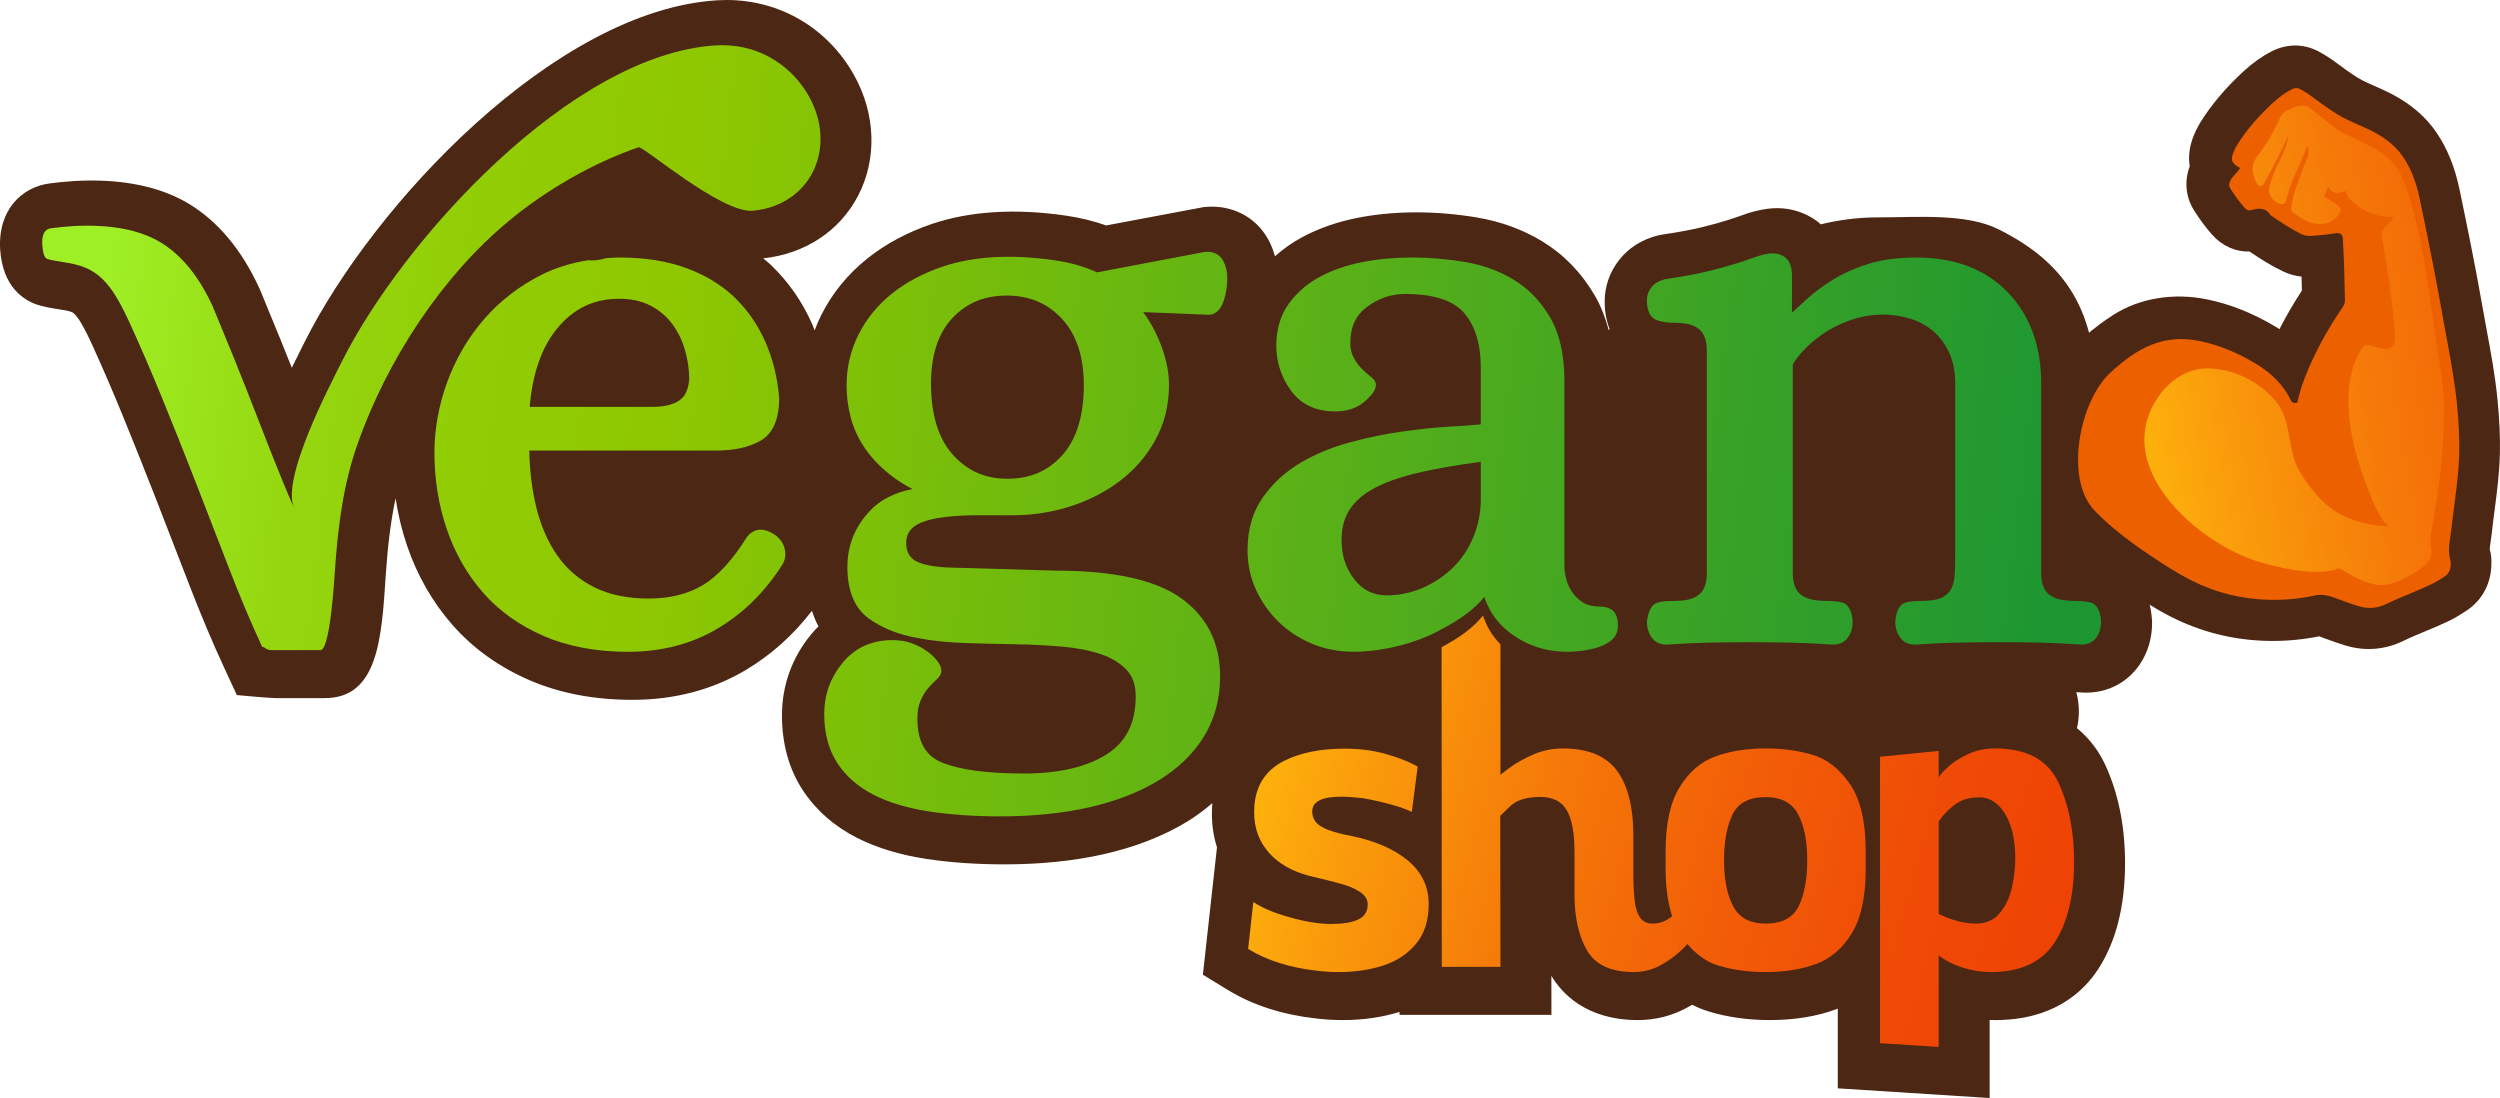 <?xml version="1.0" encoding="utf-8"?>
<!-- Generator: Adobe Illustrator 16.0.0, SVG Export Plug-In . SVG Version: 6.00 Build 0)  -->
<!DOCTYPE svg PUBLIC "-//W3C//DTD SVG 1.1//EN" "http://www.w3.org/Graphics/SVG/1.1/DTD/svg11.dtd">
<svg version="1.1" id="Vrstva_1" xmlns="http://www.w3.org/2000/svg" xmlns:xlink="http://www.w3.org/1999/xlink" x="0px" y="0px"
	 width="279.369px" height="122.7px" viewBox="0 0 279.369 122.7" enable-background="new 0 0 279.369 122.7" xml:space="preserve">
<g>
	<path fill="#4C2714" d="M240.477,69.258c-0.365-5.332-4.132-6.603-5.284-6.867c-0.442-0.102-0.91-0.176-1.396-0.224
		c0,0,0.061-7.281,0.431-15.951c0.454-10.678-2.791-16.541-10.866-20.579c-3.656-1.828-9.049-1.346-13.545-1.346
		c-2.201,0-4.324,0.286-6.354,0.777c-0.171-0.157-0.335-0.294-0.485-0.404c-1.278-0.918-2.797-1.404-4.389-1.404
		c-0.333,0-0.677,0.021-1.052,0.069c-0.94,0.122-1.87,0.354-2.757,0.688c-0.41,0.154-0.978,0.345-1.689,0.573
		c-0.716,0.231-1.696,0.501-2.847,0.787c-1.099,0.276-2.609,0.558-4.493,0.838l-0.503,0.1c-1.743,0.438-3.222,1.366-4.271,2.684
		c-1.085,1.358-1.658,2.981-1.658,4.694c0,1.142,0.204,2.183,0.556,3.121c-0.036,0.021-0.071,0.043-0.106,0.064
		c-0.375-1.384-0.869-2.674-1.534-3.82c-1.476-2.544-3.437-4.579-5.825-6.047c-2.195-1.349-4.686-2.263-7.41-2.716
		c-4.607-0.763-9.134-0.756-13.212,0.03c-2.27,0.437-4.361,1.161-6.227,2.153c-1.137,0.608-2.164,1.334-3.088,2.159
		c-0.158-0.555-0.354-1.101-0.618-1.63c-1.23-2.452-3.641-3.915-6.446-3.915c-0.237,0-0.487,0.006-0.934,0.056l-10.86,2.044
		c-1.366-0.488-2.86-0.854-4.469-1.092c-5.652-0.83-10.74-0.517-14.998,0.921c-2.768,0.937-5.213,2.249-7.27,3.902
		c-2.183,1.76-3.905,3.881-5.116,6.304c-0.276,0.552-0.511,1.118-0.726,1.69c-0.081-0.199-0.147-0.406-0.233-0.604
		c-1.115-2.555-2.676-4.807-4.646-6.697c-0.275-0.263-0.579-0.498-0.871-0.745c4.685-0.505,8.549-3.053,10.609-7.008
		c2.132-4.097,1.965-9.125-0.446-13.45C92.511,3.145,87.183,0,81.196,0c-0.35,0-0.706,0.012-1.066,0.033
		C61.984,1.161,41.717,22.907,34.063,38.174l-0.288,0.571c-0.411,0.813-0.799,1.597-1.165,2.351
		c-0.409-1.031-0.814-2.041-1.216-3.032c-0.879-2.163-1.659-4.059-2.334-5.682l-0.077-0.177c-1.986-4.312-4.641-7.489-7.896-9.442
		c-2.869-1.72-6.521-2.591-10.852-2.591c-0.568,0-1.152,0.014-1.841,0.049c-1.151,0.076-2.121,0.173-2.948,0.292
		c-2.897,0.405-5.7,2.83-5.427,7.387c0.3,4.238,2.689,5.659,4.134,6.144c0.606,0.199,1.404,0.368,2.684,0.562
		c0.733,0.099,1.096,0.23,1.211,0.279c0.034,0.015,0.133,0.059,0.278,0.202c0.172,0.172,0.448,0.502,0.788,1.091
		c0.408,0.706,0.851,1.596,1.336,2.681c1.063,2.331,2.187,4.946,3.342,7.771c1.199,2.931,2.413,5.979,3.645,9.136
		c1.24,3.186,2.48,6.386,3.721,9.604c1.278,3.316,2.594,6.441,3.913,9.285l1.398,3.018c0,0,3.616,0.339,4.327,0.339h5.509
		c5.917,0,6.342-6.596,6.802-13.724c0.183-2.67,0.471-5.644,1.099-8.612c0.276,1.812,0.696,3.581,1.277,5.286
		c1.141,3.349,2.853,6.337,5.089,8.881c2.306,2.625,5.209,4.704,8.631,6.179c3.359,1.448,7.215,2.183,11.46,2.183
		c4.696,0,8.963-1.123,12.685-3.337c2.865-1.706,5.337-3.951,7.379-6.603c0.215,0.624,0.453,1.214,0.733,1.731
		c-0.292,0.292-0.574,0.601-0.843,0.928c-2.115,2.567-3.232,5.682-3.232,9.006c0,3.184,0.774,5.989,2.307,8.343
		c1.469,2.244,3.511,4.046,6.083,5.355c2.2,1.117,4.818,1.91,7.778,2.358c2.634,0.401,5.562,0.604,8.705,0.604
		c3.989,0,7.701-0.379,11.034-1.125c3.527-0.794,6.662-2.01,9.322-3.621c1.043-0.632,1.978-1.345,2.861-2.095
		c-0.029,0.377-0.047,0.767-0.047,1.181c0,1.309,0.192,2.57,0.568,3.756l-1.575,14.234l2.826,1.726
		c2.747,1.678,6.068,2.743,9.834,3.166c0.974,0.117,1.99,0.177,3.014,0.177c2.229,0,4.346-0.311,6.302-0.908v0.328h16.974
		l-0.006-4.367c1.103,1.867,3.811,4.947,9.668,4.947c2.02,0,3.921-0.496,5.654-1.476c0.139-0.079,0.274-0.158,0.409-0.238
		c0.597,0.306,1.216,0.557,1.856,0.752c2.075,0.639,4.378,0.962,6.841,0.962c2.75,0,5.259-0.413,7.461-1.231
		c0.041-0.015,0.076-0.039,0.116-0.055v8.915l16.969,1.083v-8.725c0.209,0.009,0.418,0.013,0.627,0.013
		c6.448,0,9.814-3.096,11.502-5.693c1.993-3.065,3.003-7.045,3.003-11.832c0-4.185-0.766-7.927-2.277-11.126
		c-0.545-1.155-1.503-2.667-3.092-3.968c0.132-0.604,0.207-1.228,0.207-1.87c0-0.744-0.104-1.463-0.28-2.152
		c0.226,0.014,0.438,0.023,0.666,0.039l0.417,0.015c2.477,0,4.671-1.16,6.027-3.192c0.9-1.356,1.355-2.904,1.352-4.607
		L240.477,69.258z"/>
	<g>
		<defs>
			<path id="SVGID_1_" d="M143.506,85.02c-1.806,0.906-2.886,2.337-3.243,4.289c-0.075,0.418-0.115,0.905-0.115,1.464
				c0,1.753,0.542,3.247,1.627,4.486c1.086,1.24,2.61,2.115,4.579,2.626l0.977,0.233c1.255,0.294,2.243,0.554,2.964,0.779
				c0.72,0.225,1.324,0.515,1.813,0.871s0.732,0.791,0.732,1.302c0,0.79-0.356,1.353-1.068,1.685
				c-0.715,0.334-1.729,0.499-3.047,0.499c-1.284,0-2.816-0.246-4.591-0.743c-1.772-0.494-3.133-1.068-4.079-1.72l-0.581,5.253
				c2.108,1.287,4.688,2.1,7.741,2.441c0.774,0.093,1.573,0.14,2.395,0.14c1.781,0,3.423-0.241,4.927-0.721
				c1.504-0.48,2.731-1.286,3.685-2.418c0.953-1.13,1.43-2.618,1.43-4.463c0-1.952-0.774-3.571-2.325-4.858
				c-1.549-1.285-3.649-2.2-6.299-2.742c-1.503-0.278-2.61-0.619-3.323-1.023c-0.714-0.402-1.07-0.977-1.07-1.72
				c0-1.1,1.07-1.65,3.208-1.65c0.698,0,1.519,0.056,2.464,0.163c1.039,0.186,2.058,0.416,3.058,0.686
				c1,0.271,1.802,0.556,2.404,0.849l0.651-5.068c-0.976-0.541-2.162-1.01-3.556-1.405c-1.396-0.395-2.93-0.594-4.603-0.594
				C147.563,83.659,145.313,84.113,143.506,85.02"/>
		</defs>
		<clipPath id="SVGID_2_">
			<use xlink:href="#SVGID_1_"  overflow="visible"/>
		</clipPath>
		
			<linearGradient id="SVGID_3_" gradientUnits="userSpaceOnUse" x1="-72.918" y1="273.951" x2="-71.918" y2="273.951" gradientTransform="matrix(119.755 34.216 34.216 -119.755 -507.411 35393.547)">
			<stop  offset="0" style="stop-color:#FFBD0D"/>
			<stop  offset="0.136" style="stop-color:#FA9B0B"/>
			<stop  offset="0.3" style="stop-color:#F57909"/>
			<stop  offset="0.468" style="stop-color:#F25E07"/>
			<stop  offset="0.638" style="stop-color:#EF4B06"/>
			<stop  offset="0.814" style="stop-color:#EE4005"/>
			<stop  offset="1" style="stop-color:#ED3C05"/>
		</linearGradient>
		<polygon clip-path="url(#SVGID_2_)" fill="url(#SVGID_3_)" points="140.997,78.33 166.245,85.543 158.126,113.955 
			132.879,106.741 		"/>
	</g>
	<g>
		<defs>
			<path id="SVGID_4_" d="M193.679,101.279c-0.681-1.285-1.022-3.006-1.022-5.16c0-2.076,0.313-3.769,0.94-5.079
				c0.628-1.309,1.864-1.964,3.708-1.964c1.736,0,2.945,0.639,3.626,1.918c0.683,1.278,1.023,2.995,1.023,5.148
				c0,2.077-0.313,3.773-0.942,5.091c-0.627,1.317-1.863,1.975-3.707,1.975C195.57,103.208,194.361,102.566,193.679,101.279
				 M163.748,70.667c-0.825,0.618-1.725,1.156-2.654,1.653l0.021,35.723h6.555l-0.021-16.876c0.046-0.03,0.413-0.386,1.103-1.068
				c0.69-0.682,1.802-1.029,3.336-1.047c1.425,0,2.425,0.5,2.998,1.5c0.575,1,0.861,2.538,0.861,4.614v4.812
				c0,2.557,0.469,4.637,1.405,6.24c0.938,1.604,2.669,2.407,5.195,2.407c1.115,0,2.146-0.268,3.092-0.803
				c0.946-0.535,1.736-1.118,2.37-1.754c0.233-0.233,0.408-0.414,0.557-0.57c1.007,1.188,2.145,1.999,3.43,2.395
				c1.589,0.487,3.358,0.732,5.312,0.732c2.14,0,4.021-0.303,5.649-0.908c1.627-0.603,2.956-1.75,3.986-3.438
				c1.029-1.689,1.546-4.076,1.546-7.16v-1.929c0-3.331-0.582-5.847-1.743-7.543c-1.163-1.697-2.538-2.789-4.127-3.277
				c-1.587-0.488-3.359-0.733-5.312-0.733c-2.138,0-4.021,0.304-5.647,0.907c-1.627,0.604-2.957,1.755-3.986,3.452
				c-1.031,1.696-1.547,4.088-1.547,7.171v1.905c0,2.114,0.261,3.86,0.729,5.314c-0.153,0.116-0.306,0.233-0.485,0.346
				c-0.504,0.318-1.064,0.477-1.685,0.477c-0.604,0-1.062-0.205-1.371-0.616c-0.311-0.409-0.519-1.018-0.628-1.823
				c-0.108-0.806-0.162-1.898-0.162-3.278v-4.091c0-3.207-0.612-5.637-1.837-7.287c-1.225-1.651-3.246-2.477-6.066-2.477
				c-1.132,0-2.213,0.223-3.243,0.663c-1.03,0.441-1.906,0.928-2.627,1.453c-0.72,0.527-1.081,0.814-1.081,0.86V71.997
				c-0.893-0.901-1.546-1.974-1.948-3.211C165.162,69.474,164.501,70.103,163.748,70.667"/>
		</defs>
		<clipPath id="SVGID_5_">
			<use xlink:href="#SVGID_4_"  overflow="visible"/>
		</clipPath>
		
			<linearGradient id="SVGID_6_" gradientUnits="userSpaceOnUse" x1="-72.918" y1="273.995" x2="-71.918" y2="273.995" gradientTransform="matrix(119.755 34.216 34.216 -119.755 -504.286 35382.797)">
			<stop  offset="0" style="stop-color:#FFBD0D"/>
			<stop  offset="0.136" style="stop-color:#FA9B0B"/>
			<stop  offset="0.3" style="stop-color:#F57909"/>
			<stop  offset="0.468" style="stop-color:#F25E07"/>
			<stop  offset="0.638" style="stop-color:#EF4B06"/>
			<stop  offset="0.814" style="stop-color:#EE4005"/>
			<stop  offset="1" style="stop-color:#ED3C05"/>
		</linearGradient>
		<polygon clip-path="url(#SVGID_5_)" fill="url(#SVGID_6_)" points="164.67,56.267 219.01,71.793 204.91,121.145 150.57,105.618 		
			"/>
	</g>
	<g>
		<defs>
			<path id="SVGID_7_" d="M218.9,102.965c-0.62-0.163-1.15-0.341-1.593-0.535c-0.441-0.193-0.662-0.298-0.662-0.313V91.795
				c0.371-0.588,0.93-1.185,1.674-1.79c0.744-0.603,1.711-0.905,2.905-0.905c0.729,0,1.396,0.271,1.999,0.813
				c0.604,0.542,1.083,1.324,1.44,2.347c0.356,1.023,0.535,2.226,0.535,3.604c0,1.116-0.124,2.224-0.372,3.324
				s-0.697,2.046-1.348,2.836c-0.651,0.79-1.534,1.185-2.65,1.185C220.163,103.208,219.518,103.127,218.9,102.965 M220.015,84.229
				c-0.883,0.395-1.612,0.845-2.185,1.348c-0.574,0.504-0.969,0.935-1.186,1.29v-2.952l-6.555,0.651v32.007l6.555,0.419v-10.228
				c0.682,0.544,1.549,0.987,2.604,1.337c1.053,0.349,2.13,0.523,3.231,0.523c3.314,0,5.693-1.107,7.136-3.325
				c1.44-2.215,2.161-5.214,2.161-8.995c0-3.425-0.593-6.392-1.777-8.902c-1.186-2.51-3.546-3.767-7.079-3.767
				C221.866,83.636,220.899,83.834,220.015,84.229"/>
		</defs>
		<clipPath id="SVGID_8_">
			<use xlink:href="#SVGID_7_"  overflow="visible"/>
		</clipPath>
		
			<linearGradient id="SVGID_9_" gradientUnits="userSpaceOnUse" x1="-72.918" y1="273.957" x2="-71.918" y2="273.957" gradientTransform="matrix(119.755 34.216 34.216 -119.755 -503.286 35379.359)">
			<stop  offset="0" style="stop-color:#FFBD0D"/>
			<stop  offset="0.136" style="stop-color:#FA9B0B"/>
			<stop  offset="0.3" style="stop-color:#F57909"/>
			<stop  offset="0.468" style="stop-color:#F25E07"/>
			<stop  offset="0.638" style="stop-color:#EF4B06"/>
			<stop  offset="0.814" style="stop-color:#EE4005"/>
			<stop  offset="1" style="stop-color:#ED3C05"/>
		</linearGradient>
		<polygon clip-path="url(#SVGID_8_)" fill="url(#SVGID_9_)" points="211.727,77.908 240.587,86.153 230.14,122.721 201.28,114.475 
					"/>
	</g>
	<g>
		<defs>
			<path id="SVGID_10_" d="M62.271,36.688c1.833-2.222,4.099-3.302,6.924-3.302c1.306,0,2.455,0.244,3.415,0.726
				c0.965,0.482,1.78,1.147,2.424,1.975c0.655,0.85,1.155,1.835,1.481,2.928c0.334,1.117,0.504,2.276,0.507,3.381
				c-0.1,1.144-0.46,1.913-1.105,2.351c-0.702,0.477-1.701,0.718-2.974,0.718H59.191C59.503,41.736,60.538,38.786,62.271,36.688
				 M67.699,28.852c-0.638,0.208-1.318,0.293-1.979,0.227c-1.845,0.3-3.581,0.816-5.159,1.604c-2.514,1.258-4.693,2.939-6.477,4.998
				c-1.779,2.055-3.161,4.416-4.109,7.017c-0.947,2.597-1.428,5.251-1.428,7.885c0,2.986,0.464,5.859,1.378,8.541
				c0.92,2.699,2.29,5.096,4.072,7.124c1.793,2.041,4.074,3.667,6.78,4.834c2.705,1.165,5.865,1.756,9.4,1.756
				c3.746,0,7.117-0.876,10.019-2.603c2.885-1.717,5.31-4.112,7.202-7.101c0.353-0.529,0.449-1.166,0.28-1.843
				c-0.166-0.664-0.576-1.205-1.212-1.606c-0.522-0.335-1.002-0.498-1.464-0.498c-0.404,0-0.988,0.131-1.533,0.82
				c-1.596,2.566-3.254,4.375-4.929,5.378c-1.657,0.995-3.691,1.501-6.043,1.501c-2.373,0-4.422-0.425-6.093-1.262
				c-1.666-0.832-3.045-2.013-4.098-3.511c-1.073-1.522-1.875-3.359-2.386-5.459c-0.468-1.922-0.728-4.042-0.774-6.31h20.939
				c1.967,0,3.606-0.363,4.871-1.077c1.406-0.792,2.12-2.392,2.116-4.815c-0.182-2.213-0.696-4.305-1.531-6.218
				c-0.837-1.924-2.006-3.61-3.47-5.015c-1.468-1.403-3.297-2.508-5.438-3.284c-2.124-0.771-4.627-1.161-7.438-1.161
				C68.685,28.776,68.193,28.82,67.699,28.852"/>
		</defs>
		<clipPath id="SVGID_11_">
			<use xlink:href="#SVGID_10_"  overflow="visible"/>
		</clipPath>
		
			<linearGradient id="SVGID_12_" gradientUnits="userSpaceOnUse" x1="-72.918" y1="273.951" x2="-71.918" y2="273.951" gradientTransform="matrix(218.187 26.282 26.282 -218.187 8720.607 61732.773)">
			<stop  offset="0" style="stop-color:#9FEF26"/>
			<stop  offset="0.018" style="stop-color:#9DEA21"/>
			<stop  offset="0.102" style="stop-color:#95D70F"/>
			<stop  offset="0.189" style="stop-color:#91CC04"/>
			<stop  offset="0.281" style="stop-color:#8FC800"/>
			<stop  offset="1" style="stop-color:#1D9632"/>
		</linearGradient>
		<polygon clip-path="url(#SVGID_11_)" fill="url(#SVGID_12_)" points="49.108,24.11 93.078,29.406 87.285,77.504 43.315,72.208 		
			"/>
	</g>
	<g>
		<defs>
			<path id="SVGID_13_" d="M106.479,50.814c-1.622-1.805-2.443-4.48-2.443-7.95c0-3.168,0.802-5.627,2.386-7.314
				c1.593-1.696,3.575-2.521,6.063-2.521c2.543,0,4.57,0.853,6.193,2.607c1.617,1.747,2.436,4.239,2.436,7.406
				c0,3.408-0.807,6.038-2.399,7.816c-1.593,1.777-3.602,2.641-6.14,2.641C110.092,53.499,108.099,52.621,106.479,50.814
				 M134.573,28.164l-11.987,2.273c-1.325-0.627-2.899-1.079-4.681-1.344c-4.703-0.688-8.991-0.508-12.575,0.702
				c-2.185,0.74-4.094,1.757-5.673,3.026c-1.596,1.284-2.849,2.823-3.725,4.577c-0.88,1.76-1.328,3.673-1.328,5.688
				c0,1.192,0.158,2.398,0.47,3.581c0.319,1.211,0.866,2.387,1.625,3.49c0.757,1.103,1.786,2.152,3.063,3.117
				c0.643,0.487,1.379,0.946,2.204,1.377c-1.996,0.385-3.586,1.197-4.749,2.427c-1.675,1.774-2.524,3.883-2.524,6.27
				c0,2.681,0.809,4.625,2.404,5.777c1.48,1.075,3.343,1.811,5.517,2.185c1.574,0.301,3.324,0.485,5.206,0.547
				c1.848,0.059,3.697,0.104,5.547,0.134c1.831,0.03,3.615,0.119,5.303,0.266c1.651,0.142,3.123,0.429,4.376,0.856
				c1.186,0.403,2.149,0.998,2.865,1.766c0.676,0.726,1.004,1.684,1.004,2.93c0,2.968-1.054,5.084-3.225,6.469
				c-2.249,1.434-5.358,2.16-9.241,2.16c-4.219,0-7.348-0.431-9.299-1.278c-1.771-0.769-2.632-2.355-2.632-4.851
				c0-0.788,0.115-1.456,0.342-1.984c0.237-0.554,0.511-1.015,0.818-1.37c0.33-0.385,0.618-0.691,0.866-0.91
				c0.322-0.286,0.652-0.639,0.652-1.093c0-0.357-0.166-0.731-0.52-1.178c-0.279-0.348-0.658-0.696-1.13-1.034
				c-0.47-0.334-1.024-0.62-1.648-0.851c-0.643-0.237-1.375-0.358-2.176-0.358c-2.306,0-4.182,0.856-5.573,2.547
				c-1.357,1.647-2.044,3.563-2.044,5.695c0,2.16,0.492,4.008,1.459,5.494c0.963,1.473,2.335,2.672,4.079,3.56
				c1.704,0.865,3.792,1.49,6.206,1.856c2.377,0.361,5.043,0.545,7.922,0.545c3.611,0,6.939-0.337,9.892-0.999
				c2.98-0.671,5.592-1.678,7.765-2.992c2.204-1.336,3.924-2.997,5.114-4.936c1.197-1.954,1.805-4.218,1.805-6.725
				c0-3.75-1.488-6.702-4.421-8.774c-2.853-2.015-7.56-3.036-13.972-3.036h-0.003l-12.205-0.355
				c-2.251-0.137-3.231-0.551-3.656-0.877c-0.554-0.419-0.822-1.029-0.822-1.862c0-1.065,0.523-1.784,1.644-2.263
				c1.304-0.551,3.473-0.831,6.449-0.831h3.927c2.089,0,4.191-0.328,6.248-0.971c2.068-0.649,3.945-1.604,5.58-2.839
				c1.656-1.251,3.002-2.801,3.997-4.61c1.01-1.827,1.521-3.9,1.521-6.159c0-1.579-0.38-3.27-1.132-5.025
				c-0.505-1.182-1.092-2.218-1.75-3.096l7.316,0.294c0.527,0,1.25-0.272,1.688-1.578c0.262-0.79,0.394-1.649,0.394-2.556
				c0-0.647-0.146-1.269-0.436-1.851c-0.339-0.674-0.975-1.045-1.793-1.045C134.833,28.14,134.74,28.145,134.573,28.164"/>
		</defs>
		<clipPath id="SVGID_14_">
			<use xlink:href="#SVGID_13_"  overflow="visible"/>
		</clipPath>
		
			<linearGradient id="SVGID_15_" gradientUnits="userSpaceOnUse" x1="-72.918" y1="273.947" x2="-71.918" y2="273.947" gradientTransform="matrix(218.187 26.282 26.282 -218.187 8720.357 61735.273)">
			<stop  offset="0" style="stop-color:#9FEF26"/>
			<stop  offset="0.018" style="stop-color:#9DEA21"/>
			<stop  offset="0.102" style="stop-color:#95D70F"/>
			<stop  offset="0.189" style="stop-color:#91CC04"/>
			<stop  offset="0.281" style="stop-color:#8FC800"/>
			<stop  offset="1" style="stop-color:#1D9632"/>
		</linearGradient>
		<polygon clip-path="url(#SVGID_14_)" fill="url(#SVGID_15_)" points="92.749,22.792 144.64,29.042 136.505,96.574 84.614,90.324 
					"/>
	</g>
	<g>
		<defs>
			<path id="SVGID_16_" d="M151.362,64.765c-0.976-1.244-1.448-2.701-1.448-4.452c0-1.333,0.318-2.485,0.946-3.427
				c0.639-0.96,1.61-1.776,2.888-2.427c1.336-0.681,3.063-1.261,5.134-1.722c1.9-0.421,4.115-0.802,6.592-1.13v4.153
				c0,1.497-0.281,2.933-0.836,4.266c-0.554,1.33-1.321,2.477-2.285,3.412c-0.972,0.944-2.113,1.706-3.394,2.263
				c-1.267,0.551-2.608,0.829-3.988,0.829C153.473,66.53,152.292,65.952,151.362,64.765 M152.286,29.28
				c-1.762,0.34-3.363,0.89-4.761,1.634c-1.437,0.767-2.618,1.788-3.513,3.035c-0.921,1.281-1.389,2.855-1.389,4.674
				c0,1.817,0.542,3.495,1.613,4.987c1.126,1.567,2.784,2.362,4.933,2.362c1.369,0,2.479-0.362,3.299-1.075
				c0.899-0.782,1.283-1.35,1.283-1.9c0-0.414-0.287-0.675-0.727-1.027c-0.278-0.223-0.585-0.503-0.92-0.84
				c-0.304-0.302-0.59-0.706-0.851-1.204c-0.243-0.458-0.361-0.972-0.361-1.571c0-1.792,0.604-3.116,1.846-4.046
				c1.31-0.982,2.71-1.458,4.285-1.458c3.148,0,5.362,0.71,6.578,2.109c1.243,1.432,1.871,3.475,1.871,6.073v6.387
				c-0.831,0.085-1.878,0.162-3.18,0.234c-1.662,0.092-3.484,0.274-5.416,0.541c-1.954,0.272-3.965,0.682-5.981,1.223
				c-2.04,0.547-3.921,1.325-5.588,2.311c-1.69,1.003-3.104,2.306-4.202,3.873c-1.124,1.608-1.696,3.585-1.696,5.871
				c0,1.591,0.324,3.093,0.963,4.465c0.629,1.354,1.478,2.555,2.521,3.565c1.047,1.015,2.295,1.831,3.712,2.429
				c2.545,1.075,5.429,1.137,8.827,0.445c1.509-0.31,3.001-0.791,4.439-1.435c0.472-0.211,0.919-0.462,1.371-0.705
				c0.929-0.498,1.828-1.035,2.653-1.654c0.755-0.564,1.413-1.193,1.974-1.88c0.402,1.236,1.055,2.309,1.949,3.211
				c0.302,0.306,0.632,0.593,0.99,0.858c1.849,1.371,3.979,2.064,6.335,2.064c0.377,0,0.862-0.031,1.468-0.095
				c0.614-0.069,1.213-0.185,1.771-0.345c0.62-0.176,1.153-0.434,1.586-0.765c0.541-0.414,0.828-0.983,0.828-1.646
				c0-0.604-0.072-1.453-0.703-1.863c-0.359-0.229-0.826-0.345-1.38-0.345c-0.744,0-1.358-0.154-1.83-0.459
				c-0.502-0.324-0.91-0.718-1.211-1.168c-0.308-0.459-0.528-0.951-0.655-1.461c-0.134-0.531-0.201-1.009-0.201-1.422v-20.75
				c0-2.851-0.529-5.209-1.572-7.008c-1.039-1.789-2.401-3.212-4.049-4.224c-1.621-0.997-3.483-1.674-5.534-2.016
				c-1.921-0.317-3.899-0.498-5.879-0.498C155.936,28.775,154.09,28.932,152.286,29.28"/>
		</defs>
		<clipPath id="SVGID_17_">
			<use xlink:href="#SVGID_16_"  overflow="visible"/>
		</clipPath>
		
			<linearGradient id="SVGID_18_" gradientUnits="userSpaceOnUse" x1="-72.918" y1="273.953" x2="-71.918" y2="273.953" gradientTransform="matrix(218.187 26.282 26.282 -218.187 8721.857 61722.523)">
			<stop  offset="0" style="stop-color:#9FEF26"/>
			<stop  offset="0.018" style="stop-color:#9DEA21"/>
			<stop  offset="0.102" style="stop-color:#95D70F"/>
			<stop  offset="0.189" style="stop-color:#91CC04"/>
			<stop  offset="0.281" style="stop-color:#8FC800"/>
			<stop  offset="1" style="stop-color:#1D9632"/>
		</linearGradient>
		<polygon clip-path="url(#SVGID_17_)" fill="url(#SVGID_18_)" points="140.001,23.861 186.055,29.409 180.205,77.983 
			134.15,72.436 		"/>
	</g>
	<g>
		<defs>
			<path id="SVGID_19_" d="M79.966,5.073C63.806,6.076,44.991,26.869,38.23,40.351c-1.467,2.926-6.824,13.146-5.371,16.407
				c-0.446-1-0.891-2.041-1.336-3.138c-0.941-2.319-1.864-4.651-2.77-7.004c-0.907-2.349-1.798-4.599-2.669-6.749
				c-0.874-2.148-1.648-4.03-2.319-5.642c-1.545-3.357-3.492-5.743-5.842-7.153c-2.352-1.41-5.576-2.015-9.672-1.814
				c-1.007,0.068-1.864,0.152-2.569,0.253c-0.705,0.1-1.025,0.721-0.957,1.863c0.067,0.941,0.252,1.461,0.554,1.563
				c0.303,0.1,0.89,0.218,1.763,0.353c1.008,0.134,1.864,0.352,2.569,0.653c0.706,0.302,1.343,0.74,1.914,1.31
				c0.57,0.571,1.108,1.295,1.612,2.167c0.504,0.874,1.024,1.913,1.562,3.122c1.074,2.353,2.216,5.005,3.425,7.959
				c1.21,2.957,2.434,6.029,3.678,9.219c1.242,3.191,2.484,6.396,3.727,9.62c1.242,3.227,2.502,6.215,3.779,8.969h0.176
				c0.212,0.209,0.503,0.339,0.824,0.339h5.509c1.091,0,1.559-8.158,1.608-8.874c0.333-4.861,0.921-9.627,2.557-14.245
				c3.276-9.253,9.346-18.625,16.943-24.894c4.158-3.431,9.321-6.423,14.438-8.18c0.245-0.084,2.517,1.734,5.177,3.552
				c2.726,1.862,5.86,3.724,7.645,3.542c6.524-0.669,9.365-7.129,6.228-12.757C88.63,7.592,85.187,5.05,80.71,5.05
				C80.465,5.05,80.217,5.058,79.966,5.073"/>
		</defs>
		<clipPath id="SVGID_20_">
			<use xlink:href="#SVGID_19_"  overflow="visible"/>
		</clipPath>
		
			<linearGradient id="SVGID_21_" gradientUnits="userSpaceOnUse" x1="-72.918" y1="273.947" x2="-71.918" y2="273.947" gradientTransform="matrix(218.187 26.282 26.282 -218.187 8721.857 61722.648)">
			<stop  offset="0" style="stop-color:#9FEF26"/>
			<stop  offset="0.018" style="stop-color:#9DEA21"/>
			<stop  offset="0.102" style="stop-color:#95D70F"/>
			<stop  offset="0.189" style="stop-color:#91CC04"/>
			<stop  offset="0.281" style="stop-color:#8FC800"/>
			<stop  offset="1" style="stop-color:#1D9632"/>
		</linearGradient>
		<polygon clip-path="url(#SVGID_20_)" fill="url(#SVGID_21_)" points="5.929,-5.504 101.577,6.017 92.279,83.201 -3.368,71.681 		
			"/>
	</g>
	<path fill="#4C2714" d="M265.315,9.593c-0.44-0.193-0.877-0.384-1.304-0.604c-0.832-0.431-1.654-1.034-2.614-1.74l-0.715-0.521
		c-0.476-0.345-0.979-0.652-1.506-0.939c-1.698-0.925-3.603-0.939-5.367-0.031c-1.082,0.562-2.11,1.298-3.14,2.25
		c-1.962,1.811-3.513,3.643-4.764,5.639l-0.112,0.187c-0.253,0.427-0.475,0.877-0.653,1.326c-0.543,1.352-0.595,2.504-0.442,3.419
		c-0.621,1.658-0.46,3.44,0.48,4.932c0.641,1.015,1.3,1.901,2.011,2.706c1.126,1.275,2.628,1.936,4.193,1.89
		c1.232,0.839,2.405,1.59,3.781,2.239c0.631,0.298,1.31,0.488,2.028,0.569c0.015,0.504,0.027,1.021,0.039,1.559
		c-0.931,1.419-1.771,2.869-2.504,4.305c-0.147-0.093-0.296-0.184-0.445-0.274c-2.516-1.502-4.993-2.494-7.579-3.035
		c-3.763-0.787-7.604-0.164-10.536,1.713c-2.006,1.284-4.748,3.409-6.419,6.238c-0.749,1.267-1.225,2.579-1.419,3.901
		c-0.733,5.024-0.273,9.584,1.368,13.553l0.317,0.77l0.578,0.596c2.342,2.418,4.976,4.293,7.01,5.66
		c1.518,1.019,3.168,2.087,4.947,2.996c3.408,1.743,7.107,2.66,10.989,2.726c1.879,0.032,3.771-0.141,5.626-0.513l0.577,0.212
		c0.796,0.294,1.593,0.585,2.41,0.827c2.169,0.642,4.383,0.462,6.399-0.521c0.783-0.382,1.585-0.714,2.465-1.078
		c0.878-0.366,1.756-0.734,2.611-1.145c0.762-0.365,1.396-0.767,1.98-1.151c0.807-0.528,1.458-1.205,1.934-2.012
		c0.583-0.985,0.876-2.129,0.871-3.359c0.002-0.266,0.01-0.885-0.19-1.469c-0.008-0.14,0.054-0.557,0.1-0.866
		c0.05-0.329,0.098-0.656,0.13-0.974c0.093-0.851,0.203-1.701,0.323-2.614c0.265-2.027,0.538-4.123,0.585-6.326
		c0.039-1.839-0.05-3.771-0.279-6.076c-0.252-2.576-0.714-5.066-1.169-7.528c-0.157-0.842-0.314-1.683-0.46-2.527
		c-0.816-4.688-1.764-9.301-2.588-13.258c-0.543-2.605-1.379-4.666-2.63-6.488c-1.154-1.677-2.711-3.031-4.756-4.14
		C266.789,10.247,266.075,9.929,265.315,9.593"/>
	<path fill="#ED6000" d="M263.6,13.968c-0.532-0.234-1.083-0.476-1.613-0.751c-1.16-0.601-2.216-1.376-3.236-2.126
		c-0.227-0.166-0.453-0.333-0.681-0.498c-0.286-0.206-0.605-0.404-1.007-0.623c-0.325-0.177-0.618-0.173-0.979,0.015
		c-0.728,0.376-1.396,0.864-2.124,1.536c-1.65,1.522-2.942,3.042-3.948,4.648c-0.165,0.262-0.304,0.534-0.414,0.809
		c-0.361,0.9-0.241,1.241,0.611,1.731c0.025,0.015,0.053,0.028,0.079,0.042c0.14,0.069-0.705,0.881-0.891,1.161
		c-0.328,0.499-0.368,0.831-0.144,1.186c0.504,0.8,1.013,1.489,1.558,2.106c0.248,0.281,0.477,0.363,0.764,0.277
		c0.499-0.15,1.528-0.46,2.16,0.571c1.217,0.837,2.329,1.576,3.546,2.15c0.298,0.14,0.642,0.19,1.08,0.158
		c1.084-0.079,1.906-0.171,2.665-0.298c0.157-0.025,0.385-0.043,0.563,0.099c0.177,0.141,0.211,0.363,0.221,0.54
		c0.115,2.043,0.191,4.272,0.232,6.814c0.004,0.288-0.074,0.542-0.248,0.797c-1.834,2.69-3.216,5.267-4.225,7.876
		c-0.369,0.957-0.631,1.807-0.8,2.6l-0.047,0.219l-0.222,0.025c-0.227,0.025-0.394-0.073-0.496-0.292
		c-0.797-1.661-2.104-3.015-3.995-4.145c-2.065-1.232-4.076-2.042-6.149-2.475c-4.165-0.871-7.099,0.809-10.093,3.585
		c-3.325,3.085-5.162,11.803-1.655,15.409c2.026,2.084,4.385,3.759,6.214,4.987c1.613,1.083,2.991,1.96,4.473,2.717
		c2.768,1.415,5.776,2.16,8.942,2.213c1.65,0.028,3.313-0.136,4.943-0.487c0.825-0.179,1.537,0.016,2.125,0.229
		c0.223,0.081,0.445,0.163,0.668,0.245c0.69,0.256,1.405,0.52,2.12,0.731c1.047,0.31,2.067,0.229,3.032-0.241
		c0.867-0.422,1.767-0.796,2.638-1.158c0.816-0.339,1.659-0.69,2.466-1.077c0.44-0.211,0.947-0.522,1.436-0.843
		c0.483-0.318,0.697-0.768,0.694-1.457v-0.067c0.001-0.067,0.001-0.137-0.01-0.174c-0.303-0.962-0.164-1.895-0.029-2.797
		c0.039-0.26,0.078-0.52,0.106-0.78c0.097-0.904,0.217-1.82,0.333-2.705c0.249-1.908,0.507-3.88,0.548-5.833
		c0.034-1.645-0.047-3.4-0.256-5.521c-0.237-2.398-0.684-4.806-1.116-7.135c-0.159-0.858-0.317-1.716-0.468-2.575
		c-0.8-4.596-1.74-9.175-2.559-13.107c-0.411-1.978-1.018-3.5-1.904-4.791c-0.728-1.057-1.751-1.933-3.13-2.679
		C264.805,14.497,264.192,14.228,263.6,13.968"/>
	<g>
		<defs>
			<path id="SVGID_22_" d="M256.61,11.915c-0.357,0.108-0.723,0.262-1.116,0.47c-0.312,0.169-0.545,0.413-0.687,0.731
				c-0.726,1.64-1.556,3.048-2.535,4.305c-0.909,1.169-0.478,2.316-0.073,3.078c0.053,0.099,0.142,0.236,0.302,0.281
				c0.099,0.028,0.203,0.014,0.292-0.039c0.108-0.064,0.17-0.17,0.22-0.263l0.381-0.712c0.517-0.96,1.05-1.951,1.534-2.952
				c0.243-0.504,0.509-1.059,0.769-1.636c-0.035,0.388-0.132,0.803-0.292,1.266c-0.196,0.564-0.461,1.118-0.719,1.653
				c-0.194,0.406-0.395,0.825-0.568,1.254l-0.078,0.192c-0.196,0.474-0.396,0.963-0.461,1.511c-0.094,0.812,0.543,1.644,1.337,1.747
				c0.131,0.017,0.245-0.004,0.339-0.061c0.194-0.115,0.22-0.32,0.232-0.418c0.005-0.037,0.087-0.318,0.087-0.318
				c0.193-0.658,0.393-1.339,0.669-1.972l0.153-0.347c0.325-0.748,0.652-1.495,0.971-2.246c0.162-0.382,0.326-0.783,0.461-1.205
				c0.169,0.416,0.228,0.834,0.046,1.301l-0.298,0.765c-0.32,0.818-0.651,1.663-0.953,2.505c-0.289,0.804-0.461,1.637-0.592,2.346
				c-0.044,0.239,0.025,0.423,0.219,0.578c0.646,0.519,1.535,1.136,2.682,1.309c0.526,0.08,1.119-0.049,1.629-0.353
				c0.396-0.236,0.714-0.554,0.916-0.92c0.133-0.237,0.192-0.578-0.264-0.863l-0.216-0.135c-0.386-0.241-0.785-0.49-1.19-0.722
				c-0.063-0.036-0.085-0.059-0.088-0.06c0-0.007,0.003-0.035,0.028-0.096c0.054-0.133,0.108-0.266,0.161-0.4
				c0.079-0.198,0.16-0.4,0.247-0.601c0.564,0.787,0.896,0.823,2.083,0.436c-0.026,0.13-0.023,0.28,0.051,0.442l0.029,0.066
				c0.054,0.125,0.121,0.28,0.258,0.412c1.385,1.325,2.858,1.982,4.511,2.008c0.145,0.003,0.282-0.007,0.427-0.028
				c-0.34,0.487-0.698,0.945-1.125,1.342c-0.225,0.212-0.296,0.42-0.244,0.719c0.568,3.29,1.19,7.175,1.494,11.047
				c0.159,2.049-1.177,1.734-2.207,1.42c-0.482-0.147-0.899-0.295-1.062-0.199c-0.188,0.112-0.358,0.284-0.505,0.511
				c-2.168,3.34-1.491,8.493-0.458,12.087c0.325,1.132,2.433,7.662,3.755,7.668c-0.071-0.001-0.146-0.004-0.22-0.008l-0.077-0.003
				c-1.962-0.082-3.663-0.498-5.2-1.271c-1.954-0.985-3.452-2.853-4.588-4.673c-1.649-2.644-0.76-5.784-2.947-8.246
				c-1.839-2.07-4.56-3.382-7.345-3.448c-3.447-0.08-6.192,3.013-6.94,6.113c-1.702,7.051,6.945,13.941,12.876,15.584
				c1.491,0.413,3.102,0.815,4.778,0.965c1.016,0.09,2.107,0.139,3.212-0.108c0.051-0.006,0.133-0.013,0.233-0.07
				c0.391-0.235,0.647-0.093,1.107,0.197l0.091,0.056c1.159,0.723,2.193,1.169,3.252,1.404c0.603,0.134,1.23,0.09,1.918-0.135
				c0.82-0.267,1.603-0.619,2.324-1.05c0.392-0.232,0.774-0.494,1.138-0.774c0.963-0.744,1.023-1.538,0.906-2.071
				c-0.193-0.884-0.027-1.727,0.147-2.621c0.046-0.234,0.092-0.469,0.131-0.703c0.667-3.975,1.021-7.305,1.115-10.481
				c0.07-2.427-0.024-4.295-0.308-6.057c-0.064-0.4-0.131-0.799-0.196-1.199c-0.146-0.879-0.296-1.789-0.424-2.685
				c-0.079-0.55-0.157-1.101-0.234-1.653c-0.439-3.113-0.894-6.332-1.542-9.47c-0.453-2.188-1.011-4.165-1.704-6.044
				c-0.648-1.756-1.854-3.058-3.684-3.984c-0.894-0.451-1.807-0.891-2.688-1.318l-0.517-0.25c-0.579-0.28-1.079-0.688-1.608-1.119
				l-0.232-0.189c-0.56-0.451-1.121-0.897-1.685-1.342c-0.345-0.272-0.691-0.356-1-0.356C257.008,11.809,256.79,11.86,256.61,11.915
				"/>
		</defs>
		<clipPath id="SVGID_23_">
			<use xlink:href="#SVGID_22_"  overflow="visible"/>
		</clipPath>
		
			<linearGradient id="SVGID_24_" gradientUnits="userSpaceOnUse" x1="-72.918" y1="273.961" x2="-71.918" y2="273.961" gradientTransform="matrix(102.477 -18.111 -18.111 -102.477 12667.492 26796.781)">
			<stop  offset="0" style="stop-color:#FFBD0D"/>
			<stop  offset="0.136" style="stop-color:#FA9B0B"/>
			<stop  offset="0.3" style="stop-color:#F57909"/>
			<stop  offset="0.468" style="stop-color:#F25E07"/>
			<stop  offset="0.638" style="stop-color:#EF4B06"/>
			<stop  offset="0.814" style="stop-color:#EE4005"/>
			<stop  offset="1" style="stop-color:#ED3C05"/>
		</linearGradient>
		<polygon clip-path="url(#SVGID_23_)" fill="url(#SVGID_24_)" points="228.95,13.434 272.083,5.811 282.335,63.819 239.202,71.443 
					"/>
	</g>
	<g>
		<defs>
			<path id="SVGID_25_" d="M197.719,28.334c-0.537,0.07-1.074,0.203-1.595,0.399c-0.468,0.176-1.113,0.394-1.929,0.657
				c-0.824,0.264-1.889,0.561-3.168,0.879c-1.277,0.321-2.936,0.632-4.998,0.939c-0.637,0.16-1.132,0.456-1.471,0.88
				c-0.344,0.432-0.521,0.918-0.521,1.447c0,1.246,0.396,2.01,1.18,2.269c0.52,0.173,1.093,0.26,1.706,0.26
				c1.397,0,2.114,0.221,2.468,0.407c0.481,0.251,0.811,0.578,1.01,0.997c0.22,0.463,0.331,1.016,0.331,1.645v24.994
				c0,0.629-0.111,1.183-0.331,1.646c-0.197,0.419-0.527,0.744-1.011,0.996c-0.353,0.186-1.066,0.406-2.467,0.406
				c-0.656,0-1.181,0.051-1.608,0.157c-1.028,0.256-1.21,1.642-1.277,2.192c0,0.628,0.163,1.189,0.481,1.661
				c0.377,0.568,0.959,0.869,1.736,0.869h0.007c1.694-0.12,3.272-0.193,4.694-0.222c2.845-0.064,6.206-0.064,9.118,0
				c1.446,0.028,3.041,0.102,4.79,0.223c0.726,0,1.311-0.301,1.689-0.868c0.32-0.48,0.482-1.041,0.481-1.712
				c-0.085-1.255-0.503-1.978-1.247-2.146c-0.446-0.102-0.967-0.154-1.548-0.154c-1.129,0-1.979-0.138-2.527-0.415
				c-0.504-0.249-0.844-0.573-1.041-0.989c-0.22-0.461-0.33-1.015-0.33-1.644V40.754c0.215-0.429,0.586-0.932,1.101-1.495
				c0.588-0.644,1.329-1.284,2.201-1.904c0.866-0.614,1.901-1.138,3.079-1.557c1.901-0.681,4.308-0.948,6.799-0.171
				c0.942,0.297,1.787,0.761,2.509,1.376c0.718,0.612,1.314,1.413,1.772,2.385c0.458,0.968,0.688,2.152,0.688,3.52v18.921
				c0,0.766-0.016,1.516-0.045,2.247c-0.026,0.641-0.152,1.205-0.374,1.675c-0.199,0.421-0.53,0.746-1.014,0.998
				c-0.513,0.271-1.343,0.406-2.465,0.406c-0.584,0-1.105,0.053-1.551,0.154c-0.743,0.169-1.163,0.893-1.246,2.195
				c0,0.627,0.163,1.187,0.481,1.663c0.377,0.566,0.961,0.867,1.735,0.867h0.009c1.692-0.12,3.271-0.193,4.692-0.222
				c2.849-0.064,6.205-0.064,9.119,0c1.445,0.028,3.041,0.102,4.738,0.222l0.052,0.001c0.726,0,1.31-0.301,1.69-0.868
				c0.318-0.48,0.481-1.041,0.48-1.713c-0.086-1.254-0.506-1.977-1.247-2.146c-0.445-0.102-0.967-0.154-1.549-0.154
				c-1.128,0-1.978-0.138-2.526-0.415c-0.506-0.249-0.845-0.573-1.041-0.989c-0.22-0.461-0.331-1.015-0.331-1.644V42.818
				c0-4.165-1.256-7.582-3.734-10.156c-2.486-2.579-5.925-3.886-10.218-3.886c-1.965,0-3.704,0.22-5.166,0.655
				c-1.448,0.43-2.769,0.996-3.917,1.68c-1.136,0.673-2.182,1.438-3.109,2.273c-0.568,0.511-1.136,1.028-1.704,1.553v-4.169
				c0-0.961-0.269-1.644-0.8-2.033c-0.388-0.279-0.831-0.426-1.353-0.426C197.979,28.309,197.851,28.317,197.719,28.334"/>
		</defs>
		<clipPath id="SVGID_26_">
			<use xlink:href="#SVGID_25_"  overflow="visible"/>
		</clipPath>
		
			<linearGradient id="SVGID_27_" gradientUnits="userSpaceOnUse" x1="-72.918" y1="273.957" x2="-71.918" y2="273.957" gradientTransform="matrix(218.187 26.282 26.282 -218.187 8722.482 61716.773)">
			<stop  offset="0" style="stop-color:#9FEF26"/>
			<stop  offset="0.018" style="stop-color:#9DEA21"/>
			<stop  offset="0.102" style="stop-color:#95D70F"/>
			<stop  offset="0.189" style="stop-color:#91CC04"/>
			<stop  offset="0.281" style="stop-color:#8FC800"/>
			<stop  offset="1" style="stop-color:#1D9632"/>
		</linearGradient>
		<polygon clip-path="url(#SVGID_26_)" fill="url(#SVGID_27_)" points="184.764,22.282 239.99,28.935 234.072,78.063 
			178.847,71.411 		"/>
	</g>
</g>
</svg>
